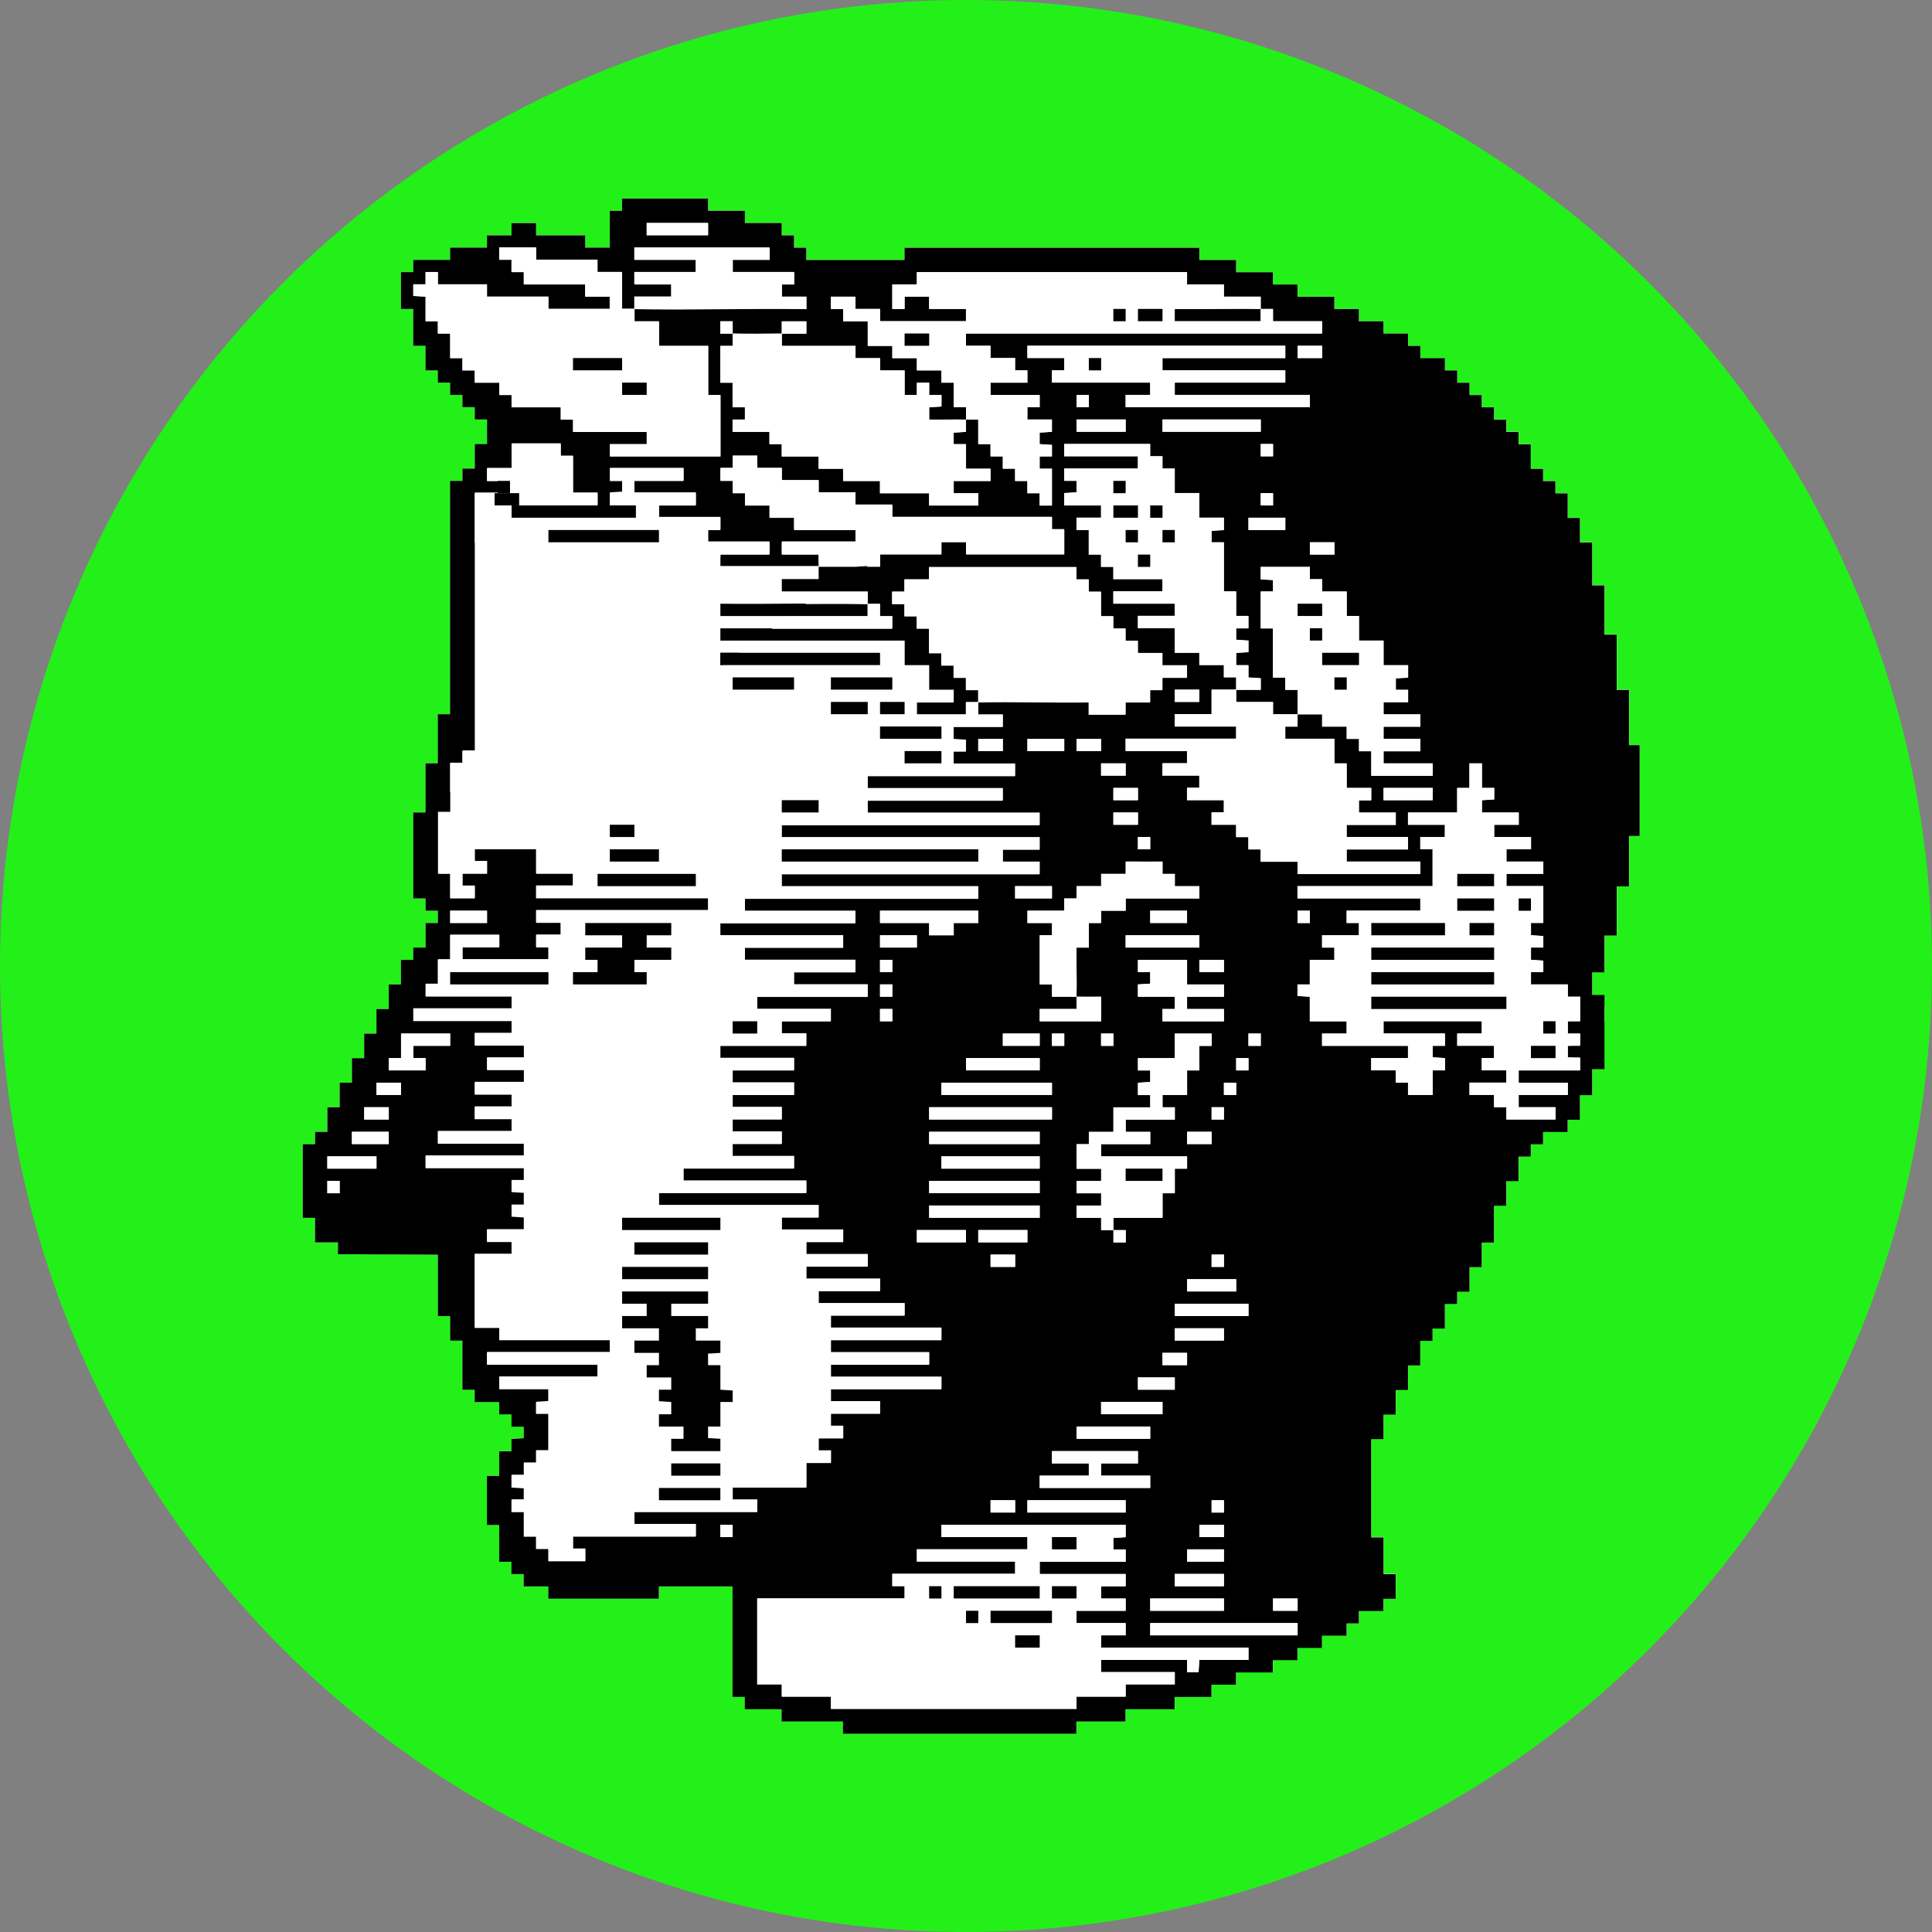 <?xml version="1.0" encoding="UTF-8"?>
<svg xmlns="http://www.w3.org/2000/svg" viewBox="0 0 512 512">
  <rect x="0" y="0" width="512" height="512" fill="#808080" stroke="none"/>
  <circle fill="#23f019" cx="256" cy="256" r="256"/>
  <polygon fill="#fff" points="431.75 197.42 431.75 182.77 428.5 182.77 428.5 168.12 425.25 168.12 425.25 155.1 421.99 155.1 421.99 143.71 418.74 143.71 418.74 137.2 415.48 137.2 415.48 130.69 412.22 130.7 412.23 127.44 408.97 127.44 408.97 124.18 405.72 124.18 405.72 117.67 402.46 117.68 402.46 114.42 399.21 114.42 399.21 111.16 395.95 111.17 395.95 107.91 392.7 107.91 392.7 104.65 389.44 104.66 389.45 101.4 386.19 101.4 386.19 98.14 382.93 98.15 382.93 94.89 376.42 94.89 376.43 91.64 373.17 91.64 373.17 88.38 366.66 88.38 366.66 85.13 360.15 85.13 360.15 81.87 353.64 81.87 353.64 78.62 343.88 78.62 343.88 75.36 337.37 75.36 337.37 72.11 327.6 72.11 327.6 68.85 317.84 68.85 317.84 65.6 239.73 65.6 239.73 68.85 213.69 68.85 213.69 65.6 210.43 65.6 210.44 62.34 207.18 62.35 207.18 59.09 197.42 59.09 197.42 55.84 187.65 55.84 187.65 52.58 164.87 52.58 164.87 55.84 161.61 55.84 161.61 65.6 155.1 65.6 155.1 62.34 142.08 62.34 142.08 59.09 135.58 59.09 135.58 62.34 129.07 62.34 129.07 65.6 119.3 65.6 119.3 68.85 109.54 68.85 109.54 72.11 106.28 72.11 106.28 81.87 109.54 81.87 109.54 91.64 112.79 91.64 112.79 98.15 116.05 98.14 116.05 101.4 119.3 101.4 119.3 104.66 122.56 104.65 122.55 107.91 125.81 107.91 125.81 111.17 129.07 111.17 129.07 117.67 125.81 117.67 125.81 124.18 122.55 124.18 122.56 127.44 119.3 127.44 119.3 189.28 116.05 189.28 116.05 202.3 112.79 202.3 112.79 215.32 109.54 215.32 109.54 238.1 112.79 238.1 112.79 241.36 116.05 241.35 116.05 244.61 112.79 244.61 112.79 251.12 109.54 251.12 109.54 254.37 106.28 254.37 106.28 260.88 103.03 260.88 103.03 267.39 99.77 267.39 99.77 273.9 96.52 273.9 96.52 280.41 93.26 280.41 93.26 286.92 90.01 286.92 90.01 293.43 86.75 293.43 86.75 299.94 83.5 299.94 83.5 303.2 80.25 303.19 80.25 322.72 83.5 322.72 83.5 329.23 89.58 329.23 89.55 332.35 116.05 332.49 116.05 348.76 119.3 348.76 119.3 355.27 122.56 355.27 122.56 368.29 125.81 368.29 125.81 371.54 132.32 371.54 132.32 374.8 135.58 374.8 135.57 378.05 138.83 378.05 138.84 381.1 135.57 381.3 135.58 384.56 132.32 384.56 132.32 391.07 129.07 391.07 129.07 404.09 132.32 404.09 132.32 413.85 135.58 413.85 135.57 417.11 138.83 417.11 138.83 420.36 145.34 420.36 145.34 423.62 174.63 423.62 174.63 420.36 194.16 420.36 194.16 449.66 197.42 449.65 197.42 452.91 207.18 452.91 207.18 456.16 223.45 456.16 223.45 459.42 285.29 459.42 285.29 456.16 298.31 456.16 298.31 452.91 311.33 452.91 311.33 449.66 321.09 449.66 321.09 446.4 327.6 446.4 327.6 443.15 337.37 443.15 337.37 439.89 343.88 439.89 343.88 436.64 350.39 436.64 350.39 433.38 356.9 433.38 356.89 430.13 360.15 430.13 360.15 426.87 366.66 426.87 366.66 423.62 369.92 423.62 369.92 417.11 366.66 417.11 366.66 407.34 363.41 407.34 363.41 381.31 366.66 381.31 366.66 374.8 369.92 374.8 369.92 368.29 373.17 368.29 373.17 361.78 376.42 361.78 376.42 355.27 379.68 355.27 379.68 352.01 382.93 352.01 382.93 345.5 386.19 345.51 386.19 342.25 389.44 342.25 389.44 335.74 392.7 335.74 392.7 329.23 395.95 329.23 395.95 319.47 399.21 319.47 399.21 312.96 402.46 312.96 402.46 306.45 405.72 306.45 405.72 303.19 408.97 303.2 408.97 299.94 415.48 299.94 415.48 296.68 418.74 296.68 418.74 290.17 421.99 290.17 421.99 270.65 425.25 270.65 425.25 266.77 421.99 266.77 421.99 257.63 425.25 257.63 425.25 247.86 428.5 247.86 428.5 234.84 431.75 234.84 431.75 221.48 434.58 221.48 434.58 197.42 431.75 197.42"/>
  <g>
    <path d="M119.3,127.44h3.26s0-3.26,0-3.26h3.26s0-6.51,0-6.51h3.25v-6.51h-3.26s0-3.26,0-3.26h-3.26s0-3.25,0-3.25h-3.26s0-3.25,0-3.25h-3.26s0-3.25,0-3.25h-3.26s0-6.51,0-6.51h-3.25v-9.76h-3.25v-9.76h3.26s0-3.25,0-3.25h9.76v-3.25h9.76v-3.25h6.51v-3.25h6.51v3.25h13.02v3.25h6.51v-9.76h3.26s0-3.25,0-3.25h22.78v3.25h9.76v3.25h9.76v3.26s3.26,0,3.26,0v3.26s3.25,0,3.25,0v3.26s26.04,0,26.04,0v-3.25h78.11v3.25h9.76v3.25h9.76v3.25h6.51v3.25h9.76v3.25h6.51v3.25h6.51v3.25h6.51v3.26s3.26,0,3.26,0v3.26s6.51,0,6.51,0v3.26s3.26,0,3.26,0v3.26s3.25,0,3.25,0v3.26s3.25,0,3.25,0v3.26s3.25,0,3.25,0v3.26s3.25,0,3.25,0v3.26s3.25,0,3.25,0v3.26s3.25,0,3.25,0v6.51h3.26s0,3.26,0,3.26h3.26s0,3.25,0,3.25h3.26s0,6.51,0,6.51h3.25v6.51h3.25v11.38h3.25v13.03h3.25v14.65h3.25v14.64h2.83v24.07h-2.83v13.36h-3.25v13.02h-3.25v9.76h-3.25v5.99h3.25v19.66h-3.25v6.9h-3.25v6.51h-3.26s0,3.25,0,3.25h-6.51v3.26s-3.26,0-3.26,0v3.26s-3.25,0-3.25,0v6.51h-3.25v6.51h-3.25v9.76h-3.25v6.51h-3.25v6.51h-3.26s0,3.26,0,3.26h-3.26s0,6.51,0,6.51h-3.26s0,3.26,0,3.26h-3.26s0,6.51,0,6.51h-3.25v6.51h-3.25v6.51h-3.25v6.51h-3.25v26.04h3.25v9.76h3.25v6.51h-3.26s0,3.25,0,3.25h-6.51v3.26s-3.26,0-3.26,0v3.26s-6.51,0-6.51,0v3.25h-6.51v3.25h-6.51v3.25h-9.76v3.25h-6.51v3.25h-9.76v3.25h-13.02v3.25h-13.02v3.25h-61.84v-3.25h-16.27v-3.25h-9.76v-3.26s-3.25,0-3.25,0v-29.29h-19.53v3.25h-29.29v-3.25h-6.51v-3.26s-3.26,0-3.26,0v-3.26s-3.25,0-3.25,0v-9.76h-3.25v-13.02h3.25v-6.51h3.26s0-3.26,0-3.26l3.26-.21v-3.05s-3.26,0-3.26,0v-3.26s-3.25,0-3.25,0v-3.26s-6.51,0-6.51,0v-3.26s-3.25,0-3.25,0v-13.02h-3.25v-6.51h-3.25v-16.27l-26.5-.13.03-3.12h-6.08v-6.51h-3.25v-19.53h3.26s0-3.26,0-3.26h3.26s0-6.51,0-6.51h3.25v-6.51h3.25v-6.51h3.25v-6.51h3.25v-6.51h3.25v-6.51h3.25v-6.51h3.26s0-3.26,0-3.26h3.26s0-6.51,0-6.51h3.26s0-3.26,0-3.26h-3.26s0-3.25,0-3.25h-3.26s0-22.78,0-22.78h3.25v-13.02h3.25v-13.02h3.25v-61.84ZM187.65,59.09h-16.27v3.25h16.27v-3.25ZM168.12,81.87c-1.08-.02-2.17.02-3.25,0v-9.76h-6.51v-3.25h-16.27v-3.25h-9.76v3.26s3.26,0,3.26,0v3.26s3.25,0,3.25,0v3.26s16.27,0,16.27,0v3.25h6.51v3.25h-16.27v-3.25h-16.27v-3.25h-13.02v-3.26s-3.26,0-3.26,0v3.26s-3.25,0-3.25,0v3.05s3.26.21,3.26.21v6.51h3.26s0,3.26,0,3.26h3.26s0,6.51,0,6.51h3.26s0,3.26,0,3.26h3.26s0,3.25,0,3.25h6.51v3.26s3.26,0,3.26,0v3.26s13.02,0,13.02,0v3.26s3.26,0,3.26,0v3.26s19.53,0,19.53,0v3.25h-9.76v3.25h29.29v-16.27h-3.25v-13.02h-13.02v-6.51h-6.51c0-1.08,0-2.17,0-3.25,15.17.3,30.39-.23,45.57,0v-3.26h-6.51v-3.26s3.26,0,3.26,0v-3.26h-16.28v-3.25h9.76v-3.25h-35.8v3.25h16.27v3.25h-16.27v3.25h9.76v3.25h-9.76c0,1.08,0,2.17,0,3.25ZM334.11,81.87c0-1.08,0-2.17,0-3.25h-9.76v-3.25h-9.76v-3.25h-71.6v3.25h-6.51v6.51h3.26s0-3.25,0-3.25h6.51v3.25h9.76v3.25h-22.78v-3.25h-6.51v-3.25h-6.51v3.26s3.26,0,3.26,0v3.26s6.51,0,6.51,0v6.51h6.51v3.25h6.51v3.25h6.51v3.26s3.25,0,3.25,0v6.51h3.26c0,1.08,0,2.17,0,3.25-3.25-.06-6.52.05-9.77,0v-3.26s3.26-.21,3.26-.21v-3.05s-3.26,0-3.26,0v-3.26s-3.25,0-3.25,0v3.26s-3.25,0-3.25,0v-6.51h-6.51v-3.25h-6.51v-3.25h-19.53c0-1.08,0-2.17,0-3.25,2.17-.01,4.35,0,6.51,0v-3.26h-6.51v3.25c-4.33.03-8.69.08-13.02,0,0-1.08,0-2.17,0-3.26h-3.26v3.26c1.08.01,2.18-.02,3.26,0,0,1.08,0,2.17,0,3.26h-3.26s0,9.76,0,9.76h3.25v6.51h3.26s0,3.25,0,3.25h-3.26v3.26h9.77v3.26s3.26,0,3.26,0v3.26s9.76,0,9.76,0v3.25h6.51v3.25h9.76v3.25h13.02v3.25h13.02v-3.25h-6.51v-3.25h9.76v-3.25h-6.51v-6.51h-3.26s0-3.05,0-3.05l3.26-.21c0-1.08,0-2.17,0-3.26,1.08.02,2.18-.02,3.26,0v6.51s3.25,0,3.25,0v3.26s3.25,0,3.25,0v3.26s3.25,0,3.25,0v3.26s3.25,0,3.25,0v3.26s3.25,0,3.25,0v3.26s3.25,0,3.25,0v-9.76h-3.26s0-3.26,0-3.26h3.26s0-3.05,0-3.05l-3.26-.21v-3.05s3.26-.21,3.26-.21v-3.26h-6.51v-3.26s3.26,0,3.26,0v-3.26h-13.02v-3.25h9.76v-3.26s-3.26,0-3.26,0v-3.26s-6.51,0-6.51,0v-3.25h-6.51v-3.25h94.39v-3.25h-13.02v-3.26c-1.08-.01-2.17.02-3.25,0v3.26s-22.78,0-22.78,0v-3.26c7.59.11,15.2-.15,22.78,0ZM340.62,91.64h-68.35v3.25h9.76v3.26s-3.26,0-3.26,0v3.26h26.04v3.25h-6.51v3.25h48.82v-3.25h-35.8v-3.25h29.29v-3.25h-32.55v-3.25h32.55v-3.25ZM350.39,91.64h-6.51v3.25h6.51v-3.25ZM288.55,104.65h-3.26v3.26h3.26v-3.26ZM298.31,111.17h-13.02v3.25h13.02v-3.25ZM334.11,111.17h-26.04v3.25h26.04v-3.25ZM116.05,231.59h3.25v6.51h6.51v-3.26s-3.26,0-3.26,0v-3.26h6.51v-3.26s-3.26,0-3.26,0v-3.26h16.28v6.51h9.76v3.25h-9.76v3.25h45.57v3.25h-45.57v3.25h6.51v3.25h-6.51v3.26s3.26,0,3.26,0v3.26h-22.78v-3.25h9.76v-3.25h-13.02v6.51h-3.25v6.51h-3.26s0,3.25,0,3.25h22.78v3.25h-26.04v3.25h26.04v3.25h-9.76v3.25h13.02v3.25h-9.76v3.25h9.76v3.25h-13.02v3.25h9.76v3.25h-9.76v3.25h9.76v3.25h-19.53v3.25h22.78v3.25h-26.04v3.25h26.04v3.26s-3.26,0-3.26,0v3.05s3.26.21,3.26.21v3.26h-3.26s0,3.05,0,3.05l3.26.21v3.26h-9.77v3.25h6.51v3.25h-9.76v19.53h6.51v3.25h29.29v3.25h-32.55v3.25h29.29v3.25h-26.04v3.25h13.02v3.26s-3.26.21-3.26.21v3.05s3.26,0,3.26,0v9.76h-3.26s0,3.26,0,3.26h-3.26s0,3.25,0,3.25h-3.26s0,3.25,0,3.25l3.26.21v3.05s-3.26,0-3.26,0v3.26s3.26,0,3.26,0v6.51h3.26s0,3.26,0,3.26h3.26s0,3.25,0,3.25h9.76v-3.26s-3.26,0-3.26,0v-3.26h32.55v-3.25h-16.27v-3.25h32.55v-3.25h-6.51v-3.25h19.53v-6.51h6.51v-3.26s-3.26,0-3.26,0v-3.26h6.51v-3.26s-3.26,0-3.26,0v-3.26h13.02v-3.25h-13.02v-3.25h29.29v-3.25h-29.29v-3.25h26.04v-3.25h-26.04v-3.25h29.29v-3.25h-29.29v-3.25h19.53v-3.25h-22.78v-3.25h16.27v-3.25h-19.53v-3.25h16.27v-3.25h-16.27v-3.25h9.76v-3.25h-16.27v-3.25h9.76v-3.25h-42.31v-3.25h39.06v-3.25h-32.55v-3.25h29.29v-3.25h-16.27v-3.25h13.02v-3.25h-13.02v-3.25h13.02v-3.25h-13.02v-3.25h16.27v-3.25h-16.27v-3.25h16.27v-3.25h-19.53v-3.25h22.78v-3.25h-6.51v-3.25h13.02v-3.25h-19.53v-3.25h29.29v-3.25h-19.53v-3.25h16.27v-3.25h-29.29v-3.25h26.04v-3.25h-32.55v-3.25h35.8v-3.25h-29.29v-3.25h61.84v-3.25h-52.08v-3.25h68.35v-3.25h-9.76v-3.25h9.76v-3.25h-68.35v-3.25h68.35v-3.25h-45.57v-3.25h35.8v-3.25h-35.8v-3.25h39.06v-3.25h-16.27v-3.26s3.26,0,3.26,0v-3.05s-3.26-.21-3.26-.21v-3.26h13.02v-3.26s-6.51,0-6.51,0c0-1.08.01-2.17,0-3.26,9.75-.19,19.54.14,29.29,0v3.26s9.76,0,9.76,0v-3.25h6.51v-3.26s3.26,0,3.26,0v-3.26s6.51,0,6.51,0v-3.25h-6.51v-3.25h-6.51v-3.26s-3.26,0-3.26,0v-3.26s-3.25,0-3.25,0v-3.26s-3.25,0-3.25,0v-6.51h-3.26s0-3.26,0-3.26h-3.26s0-3.25,0-3.25h-39.06v3.25h-6.51v3.26s-3.26,0-3.26,0v3.26s3.26,0,3.26,0v3.26s3.25,0,3.25,0v3.26s3.25,0,3.25,0v6.51h3.26s0,3.26,0,3.26h3.26s0,3.25,0,3.25h3.26s0,3.25,0,3.25h3.26c0,1.08-.01,2.17,0,3.25-1.08.02-2.18-.02-3.26,0v3.26s-13.02,0-13.02,0v-3.25h9.76v-3.25h-6.51v-6.51h-6.51v-6.51h-48.82v-3.25h45.57v-3.26s-3.26,0-3.26,0v-3.26c-1.08-.01-2.17.02-3.25,0,0,1.08,0,2.17,0,3.26h-39.06v-3.26c13.01.19,26.05-.25,39.06,0,0-1.08,0-2.17,0-3.26h-22.79s0-3.25,0-3.25h9.76c0-1.08,0-2.17,0-3.25,3.25,0,6.52.02,9.76,0M125.81,199.04h-3.26s0,3.26,0,3.26h-3.26s0,3.25,0,3.25v3.25s0,6.51,0,6.51h-3.26M229.96,150.22c1.08-.02,2.18.02,3.26,0v-3.26s16.27,0,16.27,0v-3.25h6.51v3.25h26.04v-6.51h-3.26s0-3.25,0-3.25h-42.31v-3.25h-9.76v-3.25h-9.76v-3.25h-9.76v-3.25h-6.51v-3.25h-6.51v3.26s-3.26,0-3.26,0v3.26s3.26,0,3.26,0v3.26s3.25,0,3.25,0v3.26s6.51,0,6.51,0v3.25h6.51v3.25h16.27v3.25h-19.53v3.26s9.77,0,9.77,0v3.26c-8.68.02-17.37-.02-26.04,0v-3.26h13.02v-3.25h-16.27v-3.26s3.26,0,3.26,0v-3.26h-16.28v-3.25h9.76v-3.25h-16.27v-3.25h13.02v-3.25h-19.53v3.26s3.26,0,3.26,0v3.05s-3.26.21-3.26.21v3.26h6.51v3.25h-19.53v-3.25h9.76v-3.25h-6.51v-9.76h-3.26s0-3.25,0-3.25h-13.02v6.51h-6.51v3.26s3.26,0,3.26,0v3.26h-6.51v13.02M327.6,182.77c2.16-.03,4.35.02,6.51,0v-3.05s-3.26-.21-3.26-.21v-3.26s-3.25,0-3.25,0v-3.26s3.26-.21,3.26-.21v-3.05s-3.27-.21-3.27-.21v-3.05s3.26,0,3.26,0v-3.26s-3.26,0-3.26,0v-6.51h-3.25v-13.02h-3.26s0-3.05,0-3.05l3.26-.21v-3.26h-6.51v-6.51h-6.51v-6.51h-3.26s0-3.26,0-3.26h-3.26s0-3.25,0-3.25h-22.78v3.25h19.53v3.25h-19.53v3.26s3.26,0,3.26,0v3.05s-3.26.21-3.26.21v3.26h9.77v3.25h-6.51v3.26s3.25,0,3.25,0v6.51h3.26s0,3.26,0,3.26h3.26s0,3.25,0,3.25h13.02v3.25h-13.02v3.25h16.27v3.25h-9.76v3.25h9.76v6.51h6.51v3.25h6.51v3.26s3.26,0,3.26,0c0,1.08-.01,2.17,0,3.26-2.16.03-4.35-.02-6.51,0v6.51h-9.76v3.25h16.27v3.25h-29.29v3.25h16.27v3.25h-6.51v3.25h9.76v3.26s-3.26,0-3.26,0v3.26h9.77v3.26s-3.26,0-3.26,0v3.26h6.51v3.26s3.26,0,3.26,0v3.26s3.25,0,3.25,0v3.26s9.76,0,9.76,0v3.25h32.55v-3.25h-19.53v-3.25h16.27v-3.25h-16.27v-3.25h13.02v-3.25h-9.76v-3.26s3.26,0,3.26,0v-3.26h-6.51v-6.51h-3.25v-6.51h-13.02v-3.26s3.26,0,3.26,0c.01-1.08-.02-2.18,0-3.26,2.16.03,4.35-.02,6.51,0v3.26s6.51,0,6.51,0v3.26s3.26,0,3.26,0v3.26s3.25,0,3.25,0v6.51h16.27v-3.25h-13.02v-3.25h9.76v-3.25h-9.76v-3.25h9.76v-3.25h-9.76v-3.25h6.51v-3.26s-3.26,0-3.26,0v-3.05s3.26-.21,3.26-.21v-3.26h-6.51v-6.51h-6.51v-6.51h-3.25v-6.51h-6.51v-3.26s-3.26,0-3.26,0v-3.26s-13.02,0-13.02,0v3.26s3.26.21,3.26.21v3.05s-3.26,0-3.26,0v9.76h3.25v13.02h3.26s0,3.26,0,3.26h3.26c-.03,2.16.04,4.34,0,6.51-2.16-.03-4.35.02-6.51,0v-3.26s-9.76,0-9.76,0c0-1.08.01-2.17,0-3.26ZM337.37,117.67h-3.26v3.26h3.26v-3.26ZM337.37,130.69h-3.26v3.26h3.26v-3.26ZM340.62,137.2h-9.76v3.25h9.76v-3.25ZM353.64,143.71h-6.51v3.25h6.51v-3.25ZM317.84,182.77h-6.51v3.25h6.51v-3.25ZM265.76,195.79h-6.51v3.25h6.51v-3.25ZM282.04,195.79h-9.76v3.25h9.76v-3.25ZM291.8,195.79h-6.51v3.25h6.51v-3.25ZM298.31,202.3h-6.51v3.25h6.51v-3.25ZM392.7,202.3h-3.25v6.51h-3.25v6.51h-13.02v3.25h9.76v3.25h-6.51v3.26s3.25,0,3.25,0v9.76h-35.8v3.25h32.55v3.25h-19.53v3.26s3.26,0,3.26,0v3.26h-9.77v3.26s3.26,0,3.26,0v3.26h-6.51v6.51h-3.26s0,3.05,0,3.05l3.26.21v6.51h9.76v3.25h-6.51v3.25h22.78v3.25h-9.76v3.25h6.51v3.26s3.26,0,3.26,0v3.26s6.51,0,6.51,0v-6.51h3.26s0-3.26,0-3.26l-3.26-.21v-3.05s3.26,0,3.26,0v-3.26h-16.28v-3.25h26.04v3.25h-6.51v3.25h9.76v3.26s-3.26,0-3.26,0v3.26h6.51v3.25h-9.76v3.25h6.51v3.26s3.26,0,3.26,0v3.26s13.02,0,13.02,0v-3.25h-9.76v-3.25h13.02v-3.25h-13.02v-3.25h16.27v-3.26s-3.26-.21-3.26-.21v-3.05s3.27-.21,3.27-.21v-3.05s-3.26,0-3.26,0v-3.26s3.26,0,3.26,0v-6.51h-3.26s0-3.25,0-3.25h-9.76v-3.26s3.26,0,3.26,0v-3.05s-3.26-.21-3.26-.21v-3.26h3.26s0-3.05,0-3.05l-3.26-.21v-3.26s3.26,0,3.26,0v-9.76h-9.76v-3.25h9.76v-3.25h-9.76v-3.25h6.51v-3.25h-9.76v-3.25h6.51v-3.25h-9.76v-3.26s3.26-.21,3.26-.21v-3.05s-3.26,0-3.26,0v-6.51ZM301.57,208.81h-6.51v3.25h6.51v-3.25ZM379.68,208.81h-13.02v3.25h13.02v-3.25ZM301.57,215.32h-6.51v3.25h6.51v-3.25ZM304.82,221.82h-3.26v3.26h3.26v-3.26ZM285.29,264.14c.08-4.33-.06-8.69,0-13.02h3.26s0-6.51,0-6.51h3.26s0-3.25,0-3.25h6.51v-3.25h19.53v-3.25h-6.51v-3.26s-3.26,0-3.26,0v-3.26s-3.25,0-3.25,0l-.21,3.26h-3.05s0-3.26,0-3.26h-3.26s0,3.26,0,3.26h-6.51v3.25h-6.51v3.26s-3.26,0-3.26,0v3.26s-9.76,0-9.76,0v3.25h6.51v3.26s-3.25,0-3.25,0v13.02h3.26s0,3.26,0,3.26c2.16.02,4.35-.03,6.51,0-.02,1.08.02,2.18,0,3.26h-9.77s0,3.25,0,3.25h16.27v-6.51c-2.16-.02-4.35.03-6.51,0ZM278.78,234.84h-9.76v3.25h9.76v-3.25ZM129.07,241.35h-9.76v3.25h9.76v-3.25ZM259.25,241.35h-26.04v3.25h13.02v3.25h6.51v-3.25h6.51v-3.25ZM314.58,241.35h-9.76v3.25h9.76v-3.25ZM347.13,241.35h-3.26v3.26h3.26v-3.26ZM242.98,247.86h-9.76v3.25h9.76v-3.25ZM317.84,247.86h-19.53v3.25h19.53v-3.25ZM236.47,254.37h-3.26v3.26h3.26v-3.26ZM314.58,254.37h-13.02v3.26s3.26,0,3.26,0v3.05s-3.26.21-3.26.21v3.26h9.77v3.26s-3.26,0-3.26,0v3.26h16.28v-3.25h-9.76v-3.25h9.76v-3.25h-9.76v-6.51ZM324.35,254.37h-6.51v3.25h6.51v-3.25ZM236.47,260.88h-3.26v3.26h3.26v-3.26ZM236.47,267.39h-3.26v3.26h3.26v-3.26ZM119.3,273.9h-13.02v6.51h-3.26s0,3.25,0,3.25h9.76v-3.26s-3.26,0-3.26,0v-3.26h9.77v-3.25ZM275.53,273.9h-9.76v3.25h9.76v-3.25ZM282.04,273.9h-3.26v3.26h3.26v-3.26ZM295.06,273.9h-3.26v3.26h3.26v-3.26ZM295.06,325.98c0-1.08,0-2.17,0-3.25h13.02v-6.51h3.25v-6.51h3.26s0-3.25,0-3.25h-22.78v-3.25h13.02v-3.25h-6.51v-3.25h13.02v-3.26s-3.26,0-3.26,0v-3.26h6.51v-6.51h3.25v-6.51h3.26s0-3.25,0-3.25h-9.76v6.51h-9.76v3.26s3.26,0,3.26,0v3.05s-3.26.21-3.26.21v3.26h3.26s0,3.25,0,3.25h-9.76v6.51h-6.51v3.26s-3.25,0-3.25,0v6.51h6.51v3.25h-6.51v3.25h6.51v3.25h-6.51v3.25h6.51v3.26c1.08,0,2.17-.01,3.25,0v3.26s3.26,0,3.26,0v-3.26c-1.08,0-2.17.01-3.26,0ZM334.11,273.9h-3.26v3.26h3.26v-3.26ZM275.53,280.41h-19.53v3.25h19.53v-3.25ZM330.86,280.41h-3.26v3.26h3.26v-3.26ZM106.28,286.92h-6.51v3.25h6.51v-3.25ZM278.78,286.92h-29.29v3.25h29.29v-3.25ZM327.61,286.92h-3.26v3.26h3.26v-3.26ZM103.03,293.43h-6.51v3.25h6.51v-3.25ZM278.78,293.43h-32.55v3.25h32.55v-3.25ZM324.35,293.43h-3.26v3.26h3.26v-3.26ZM103.03,299.94h-9.76v3.25h9.76v-3.25ZM275.53,299.94h-29.29v3.25h29.29v-3.25ZM321.09,299.94h-6.51v3.25h6.51v-3.25ZM99.77,306.45h-13.02v3.25h13.02v-3.25ZM275.53,306.45h-26.04v3.25h26.04v-3.25ZM90.01,312.96h-3.26v3.26h3.26v-3.26ZM275.53,312.96h-29.29v3.25h29.29v-3.25ZM275.53,319.47h-29.29v3.25h29.29v-3.25ZM256,325.98h-13.02v3.25h13.02v-3.25ZM272.27,325.98h-13.02v3.25h13.02v-3.25ZM269.02,332.49h-6.51v3.25h6.51v-3.25ZM324.35,332.48h-3.26v3.26h3.26v-3.26ZM327.6,339h-13.02v3.25h13.02v-3.25ZM330.86,345.5h-19.53v3.25h19.53v-3.25ZM324.35,352.01h-13.02v3.25h13.02v-3.25ZM314.58,358.52h-6.51v3.25h6.51v-3.25ZM311.33,365.03h-9.76v3.25h9.76v-3.25ZM308.08,371.54h-16.27v3.25h16.27v-3.25ZM304.82,378.05h-19.53v3.25h19.53v-3.25ZM301.57,384.56h-22.78v3.25h9.76v3.25h-13.02v3.25h29.29v-3.25h-13.02v-3.25h9.76v-3.25ZM269.02,397.58h-6.51v3.25h6.51v-3.25ZM298.31,397.58h-26.04v3.25h26.04v-3.25ZM324.35,397.58h-3.26v3.26h3.26v-3.26ZM194.16,404.09h-3.26v3.26h3.26v-3.26ZM298.31,404.09h-48.82v3.25h22.78v3.25h-29.29v3.25h26.04v3.25h-32.55v3.26s3.26,0,3.26,0v3.26h-39.06v22.78h6.51v3.25h13.02v3.25h65.09v-3.25h13.02v-3.25h13.02v-3.25h-19.53v-3.25h22.78v3.26s3.05,0,3.05,0l.21-3.26h13.02v-3.25h-39.06v-3.25h6.51v-3.25h-13.02v-3.25h13.02v-3.25h-6.51v-3.25h6.51v-3.25h-22.78v-3.25h22.78v-3.26s-3.26,0-3.26,0v-3.05s3.26-.21,3.26-.21v-3.26ZM324.35,404.09h-6.51v3.25h6.51v-3.25ZM324.35,410.6h-9.76v3.25h9.76v-3.25ZM324.35,417.11h-13.02v3.25h13.02v-3.25ZM324.35,423.62h-19.53v3.25h19.53v-3.25ZM343.88,423.62h-6.51v3.25h6.51v-3.25ZM343.88,430.13h-39.06v3.25h39.06v-3.25Z"/>
    <path d="M229.96,150.22c-1.08.02-2.17,0-3.25,0,0-1.08,0-2.17,0-3.26"/>
    <path fill="#fff" d="M226.71,150.22c-3.25.02-6.52,0-9.76,0,0,1.08,0,2.17,0,3.25h-9.76v3.26s22.78,0,22.78,0c0,1.08,0,2.17,0,3.26-13-.25-26.05.19-39.06,0v3.26h39.06c0-1.08,0-2.17,0-3.26,1.08.02,2.18-.02,3.26,0v3.26s3.25,0,3.25,0v3.26h-45.57v3.25h48.82v6.51h6.51v6.51h6.51v3.25h-9.76v3.25h13.02v-3.26c1.08-.01,2.17.02,3.25,0-.01-1.08,0-2.17,0-3.26h-3.26s0-3.25,0-3.25h-3.26s0-3.25,0-3.25h-3.26s0-3.25,0-3.25h-3.26s0-6.51,0-6.51h-3.26s0-3.26,0-3.26h-3.26s0-3.25,0-3.25h-3.26s0-3.25,0-3.25h3.26s0-3.25,0-3.25h6.51v-3.25h39.06v3.26s3.26,0,3.26,0v3.26s3.25,0,3.25,0v6.51h3.26s0,3.26,0,3.26h3.26s0,3.25,0,3.25h3.26s0,3.25,0,3.25h6.51v3.25h6.51v3.25h-6.51v3.26s-3.26,0-3.26,0v3.26s-6.51,0-6.51,0v3.25h-9.76v-3.26c-9.75.14-19.54-.19-29.29,0,.01,1.08,0,2.17,0,3.26h6.51s0,3.25,0,3.25h-13.02v3.26s3.26.21,3.26.21v3.05s-3.26,0-3.26,0v3.26h16.28v3.25h-39.06v3.25h35.8v3.25h-35.8v3.25h45.57v3.25h-68.35v3.25h68.35v3.25h-9.76v3.25h9.76v3.25h-68.35v3.25h52.08v3.25h-61.84v3.25h29.29v3.25h-35.8v3.25h32.55v3.25h-26.04v3.25h29.29v3.25h-16.27v3.25h19.53v3.25h-29.29v3.25h19.53v3.25h-13.02v3.25h6.51v3.25h-22.78v3.25h19.53v3.25h-16.27v3.25h16.27v3.25h-16.27v3.25h13.02v3.25h-13.02v3.25h13.02v3.25h-13.02v3.25h16.27v3.25h-29.29v3.25h32.55v3.25h-39.06v3.25h42.31v3.25h-9.76v3.25h16.27v3.25h-9.76v3.25h16.27v3.25h-16.27v3.25h19.53v3.25h-16.27v3.25h22.78v3.25h-19.53v3.25h29.29v3.25h-29.29v3.25h26.04v3.25h-26.04v3.25h29.29v3.25h-29.29v3.25h13.02v3.25h-13.02v3.26s3.26,0,3.26,0v3.26h-6.51v3.26s3.26,0,3.26,0v3.26h-6.51v6.51h-19.53v3.25h6.51v3.25h-32.55v3.25h16.27v3.25h-32.55v3.26s3.26,0,3.26,0v3.26h-9.77v-3.26s-3.26,0-3.26,0v-3.26s-3.25,0-3.25,0v-6.51h-3.26s0-3.26,0-3.26h3.26s0-3.05,0-3.05l-3.26-.21v-3.26s3.26,0,3.26,0v-3.26s3.25,0,3.25,0v-3.26s3.25,0,3.25,0v-9.76h-3.26s0-3.05,0-3.05l3.26-.21v-3.26h-13.02v-3.25h26.04v-3.25h-29.29v-3.25h32.55v-3.25h-29.29v-3.25h-6.51v-19.53h9.76v-3.25h-6.51v-3.25h9.76v-3.26s-3.26-.21-3.26-.21v-3.05s3.26,0,3.26,0v-3.26l-3.26-.21v-3.05s3.26,0,3.26,0v-3.26h-26.04v-3.25h26.04v-3.25h-22.78v-3.25h19.53v-3.25h-9.76v-3.25h9.76v-3.25h-9.76v-3.25h13.02v-3.25h-9.76v-3.25h9.76v-3.25h-13.02v-3.25h9.76v-3.25h-26.04v-3.25h26.04v-3.25h-22.78v-3.26s3.25,0,3.25,0v-6.51h3.25v-6.51h13.02v3.25h-9.76v3.25h22.78v-3.26s-3.26,0-3.26,0v-3.26h6.51v-3.25h-6.51v-3.25h45.57v-3.25h-45.57v-3.25h9.76v-3.25h-9.76v-6.51h-16.27v3.26s3.26,0,3.26,0v3.26h-6.51v3.26s3.26,0,3.26,0v3.26h-6.51v-6.51h-3.25v-16.28s3.25,0,3.25,0v-13.02s3.26,0,3.26,0v-3.26s3.25,0,3.25,0v-49.03s0-3.05,0-3.05v-3.25s0-13.02,0-13.02h6.51v-3.26s-3.26,0-3.26,0v-3.26h6.51v-6.51h13.02v3.26s3.25,0,3.25,0v9.76h6.51v3.25h-9.76v3.25h19.53v-3.25h-6.51v-3.26s3.26-.21,3.26-.21v-3.05s-3.26,0-3.26,0v-3.26h19.53v3.25h-13.02v3.25h16.27v3.25h-9.76v3.25h16.27v3.26s-3.26,0-3.26,0v3.26h16.28v3.25h-13.02v3.26c8.67-.02,17.36.02,26.04,0v-3.26s-9.77,0-9.77,0v-3.26h19.53v-3.25h-16.27v-3.25h-6.51v-3.25h-6.51v-3.26s-3.26,0-3.26,0v-3.26s-3.25,0-3.25,0v-3.26h3.26s0-3.25,0-3.25h6.51v3.25h6.51v3.25h9.76v3.25h9.76v3.25h9.76v3.25h42.31v3.26s3.25,0,3.25,0v6.51h-26.04v-3.25h-6.51v3.25h-16.27v3.26c-1.08.02-2.17-.02-3.25,0M142.08,133.95h-6.51v3.25h6.51v-3.25ZM174.63,140.46h-29.29v3.25h29.29v-3.25ZM233.22,173h-42.31v3.25h42.31v-3.25ZM210.43,179.51h-16.27v3.25h16.27v-3.25ZM236.47,179.51h-16.27v3.25h16.27v-3.25ZM229.96,186.02h-9.76v3.25h9.76v-3.25ZM239.73,186.02h-6.51v3.25h6.51v-3.25ZM249.49,192.53h-16.27v3.25h16.27v-3.25ZM249.49,199.04h-9.76v3.25h9.76v-3.25ZM216.94,212.06h-9.76v3.25h9.76v-3.25ZM168.12,218.57h-6.51v3.25h6.51v-3.25ZM174.63,225.08h-13.02v3.25h13.02v-3.25ZM259.25,225.08h-52.08v3.25h52.08v-3.25ZM184.4,231.59h-26.04v3.25h26.04v-3.25ZM177.89,244.61h-22.78v3.25h9.76v3.25h-9.76v3.26s3.26,0,3.26,0v3.26h-6.51v3.25h19.53v-3.26s-3.26,0-3.26,0v-3.26h9.77v-3.25h-6.51v-3.25h6.51v-3.25ZM145.34,257.63h-26.04v3.25h26.04v-3.25ZM200.67,270.65h-6.51v3.25h6.51v-3.25ZM190.91,322.72h-26.04v3.25h26.04v-3.25ZM187.65,329.23h-19.53v3.25h19.53v-3.25ZM187.65,335.74h-22.78v3.25h22.78v-3.25ZM187.65,342.25h-22.78v3.25h6.51v3.25h-6.51v3.25h9.76v3.25h-6.51v3.25h6.51v3.26s-3.26,0-3.26,0v3.26h6.51v3.26s-3.26,0-3.26,0v3.05s3.26.21,3.26.21v3.26h-3.26s0,3.25,0,3.25h6.51v3.26s-3.26,0-3.26,0v3.26h13.02v-3.26s-3.26-.21-3.26-.21v-3.05s3.26,0,3.26,0v-6.51h3.26s0-3.05,0-3.05l-3.26-.21v-6.51h-3.26s0-3.05,0-3.05l3.26-.21v-3.26h-6.51v-3.26s3.26,0,3.26,0v-3.26h-9.77v-3.25h9.76v-3.25ZM190.91,387.82h-13.02v3.25h13.02v-3.25ZM190.91,394.33h-16.27v3.25h16.27v-3.25Z"/>
    <path fill="#fff" d="M298.31,404.09v3.26s-3.26.21-3.26.21v3.05s3.26,0,3.26,0v3.26h-22.78v3.25h22.78v3.25h-6.51v3.25h6.51v3.25h-13.02v3.25h13.02v3.25h-6.51v3.25h39.06v3.25h-13.02l-.21,3.26h-3.05s0-3.26,0-3.26h-22.78v3.25h19.53v3.25h-13.02v3.25h-13.02v3.25h-65.09v-3.25h-13.02v-3.25h-6.51v-22.78h39.06v-3.26s-3.26,0-3.26,0v-3.26h32.55v-3.25h-26.04v-3.25h29.29v-3.25h-22.78v-3.25h48.82ZM285.29,407.34h-6.51v3.25h6.51v-3.25ZM249.49,420.36h-3.26v3.26h3.26v-3.26ZM275.53,420.36h-22.78v3.25h22.78v-3.25ZM285.29,420.36h-6.51v3.25h6.51v-3.25ZM259.26,426.87h-3.26v3.26h3.26v-3.26ZM278.78,426.87h-16.27v3.25h16.27v-3.25ZM275.53,433.38h-6.51v3.25h6.51v-3.25Z"/>
    <path fill="#fff" d="M392.7,202.3v6.51h3.26s0,3.05,0,3.05l-3.26.21v3.26h9.77v3.25h-6.51v3.25h9.76v3.25h-6.51v3.25h9.76v3.25h-9.76v3.25h9.76v9.76h-3.26s0,3.26,0,3.26l3.26.21v3.05s-3.26,0-3.26,0v3.26l3.26.21v3.05s-3.26,0-3.26,0v3.26h9.77v3.26s3.25,0,3.25,0v6.51h-3.26s0,3.26,0,3.26h3.26s0,3.25,0,3.25h-3.26v3.05s3.26,0,3.26,0v3.46h-16.28v3.25h13.02v3.25h-13.02v3.25h9.76v3.25h-13.02v-3.26s-3.26,0-3.26,0v-3.26s-6.51,0-6.51,0v-3.25h9.76v-3.25h-6.51v-3.26s3.26,0,3.26,0v-3.26h-9.77v-3.25h6.51v-3.25h-26.04v3.25h16.27v3.26s-3.26,0-3.26,0v3.05s3.26.21,3.26.21v3.26s-3.26,0-3.26,0v6.51h-6.51v-3.26s-3.26,0-3.26,0v-3.26s-6.51,0-6.51,0v-3.25h9.76v-3.25h-22.78v-3.25h6.51v-3.25h-9.76v-6.51l-3.26-.21v-3.05s3.26,0,3.26,0v-6.51h6.51v-3.26s-3.26,0-3.26,0v-3.26h9.77v-3.26s-3.26,0-3.26,0v-3.26h19.53v-3.25h-32.55v-3.25h35.8v-9.76h-3.26s0-3.25,0-3.25h6.51v-3.25h-9.76v-3.25h13.02v-6.51h3.25v-6.51h3.25ZM395.95,231.59h-9.76v3.25h9.76v-3.25ZM395.95,238.1h-9.76v3.25h9.76v-3.25ZM405.72,238.1h-3.26v3.26h3.26v-3.26ZM382.93,244.61h-19.53v3.25h19.53v-3.25ZM395.95,244.61h-6.51v3.25h6.51v-3.25ZM395.95,251.12h-32.55v3.25h32.55v-3.25ZM395.95,257.63h-32.55v3.25h32.55v-3.25ZM399.21,264.14h-35.8v3.25h35.8v-3.25ZM412.23,270.64h-3.26v3.26h3.26v-3.26ZM412.23,277.16h-6.51v3.25h6.51v-3.25Z"/>
    <path fill="#fff" d="M168.12,81.87c0,1.08,0,2.17,0,3.26h6.51s0,6.51,0,6.51h13.02v13.02h3.25v16.27h-29.29v-3.25h9.76v-3.25h-19.53v-3.26s-3.26,0-3.26,0v-3.26s-13.02,0-13.02,0v-3.26s-3.26,0-3.26,0v-3.26s-6.51,0-6.51,0v-3.26s-3.26,0-3.26,0v-3.26s-3.25,0-3.25,0v-6.51h-3.26s0-3.26,0-3.26h-3.26s0-6.51,0-6.51l-3.26-.21v-3.05s3.26,0,3.26,0v-3.26s3.25,0,3.25,0v3.26s13.02,0,13.02,0v3.25h16.27v3.25h16.27v-3.25h-6.51v-3.25h-16.27v-3.26s-3.26,0-3.26,0v-3.26s-3.25,0-3.25,0v-3.26h9.77v3.25h16.27v3.25h6.51v9.76c1.08.02,2.17-.02,3.25,0,0-1.08,0-2.17,0-3.25h9.76v-3.25h-9.76v-3.25h16.27v-3.25h-16.27v-3.25h35.8v3.25h-9.76v3.25h16.27v3.26s-3.26,0-3.26,0v3.26h6.51v3.26c-15.17-.23-30.39.3-45.57,0ZM164.87,94.89h-13.02v3.25h13.02v-3.25ZM171.38,101.4h-6.51v3.25h6.51v-3.25Z"/>
    <path fill="#fff" d="M256,111.17c0-1.08,0-2.17,0-3.26h-3.26s0-6.51,0-6.51h-3.26s0-3.25,0-3.25h-6.51v-3.25h-6.51v-3.25h-6.51v-6.51h-6.51v-3.26s-3.26,0-3.26,0v-3.26h6.51v3.25h6.51v3.25h22.78v-3.25h-9.76v-3.25h-6.51v3.26s-3.25,0-3.25,0v-6.51h6.51v-3.25h71.6v3.25h9.76v3.25h9.76c0,1.08,0,2.17,0,3.25-7.58-.15-15.2.11-22.78,0v3.26h22.79s0-3.26,0-3.26c1.08.02,2.18-.02,3.26,0v3.26s13.02,0,13.02,0v3.25h-94.39v3.25h6.51v3.25h6.51v3.26s3.26,0,3.26,0v3.26h-9.77v3.25h13.02v3.26s-3.26,0-3.26,0v3.26h6.51v3.26s-3.26.21-3.26.21v3.05s3.27.21,3.27.21v3.05s-3.26,0-3.26,0v3.26s3.26,0,3.26,0v9.76h-3.26s0-3.26,0-3.26h-3.26s0-3.25,0-3.25h-3.26s0-3.25,0-3.25h-3.26s0-3.25,0-3.25h-3.26s0-3.25,0-3.25h-3.26s0-6.51,0-6.51c-1.08-.01-2.18.02-3.26,0,0,1.08,0,2.17,0,3.26l-3.26.21v3.05s3.26,0,3.26,0v6.51h6.51v3.25h-9.76v3.25h6.51v3.25h-13.02v-3.25h-13.02v-3.25h-9.76v-3.25h-6.51v-3.25h-9.76v-3.26s-3.26,0-3.26,0v-3.26s-9.76,0-9.76,0v-3.26s3.26,0,3.26,0v-3.25s-3.26,0-3.26,0v-6.51h-3.25v-9.76h3.26c0-1.08,0-2.17,0-3.25-1.08-.02-2.18.02-3.26,0v-3.26h3.26c0,1.08,0,2.17,0,3.26,4.32.08,8.69.03,13.02,0v-3.25h6.51v3.26c-2.16,0-4.34-.02-6.51,0,0,1.08,0,2.17,0,3.25h19.53v3.25h6.51v3.25h6.51v6.51h3.26s0-3.26,0-3.26h3.26s0,3.26,0,3.26h3.26s0,3.05,0,3.05l-3.26.21v3.26c3.25.04,6.52-.06,9.77,0ZM298.31,81.87h-3.26v3.26h3.26v-3.26ZM308.08,81.87h-6.51v3.25h6.51v-3.25ZM246.24,88.38h-6.51v3.25h6.51v-3.25Z"/>
    <path fill="#fff" d="M327.6,182.77c-.01-1.08,0-2.17,0-3.26h-3.26s0-3.25,0-3.25h-6.51v-3.25h-6.51v-6.51h-9.76v-3.25h9.76v-3.25h-16.27v-3.25h13.02v-3.25h-13.02v-3.26s-3.26,0-3.26,0v-3.26s-3.25,0-3.25,0v-6.51h-3.26s0-3.25,0-3.25h6.51v-3.25h-9.76v-3.26s3.26-.21,3.26-.21v-3.05s-3.26,0-3.26,0v-3.26h19.53v-3.25h-19.53v-3.25h22.78v3.26s3.26,0,3.26,0v3.26s3.25,0,3.25,0v6.51h6.51v6.51h6.51v3.26s-3.26.21-3.26.21v3.05s3.26,0,3.26,0v13.02h3.25v6.51h3.26s0,3.26,0,3.26h-3.26s0,3.05,0,3.05l3.26.21v3.05s-3.26.21-3.26.21v3.26s3.26,0,3.26,0v3.26s3.26.21,3.26.21v3.05c-2.17.02-4.35-.03-6.52,0,.01,1.08,0,2.17,0,3.26h9.77s0,3.25,0,3.25c2.16.02,4.35-.03,6.51,0,.04-2.16-.03-4.35,0-6.51h-3.26s0-3.25,0-3.25h-3.26s0-13.02,0-13.02h-3.25v-9.76h3.26s0-3.05,0-3.05l-3.26-.21v-3.26h13.02v3.26s3.26,0,3.26,0v3.26s6.51,0,6.51,0v6.51h3.25v6.51h6.51v6.51h6.51v3.26s-3.26.21-3.26.21v3.05s3.26,0,3.26,0v3.26h-6.51v3.25h9.76v3.25h-9.76v3.25h9.76v3.25h-9.76v3.25h13.02v3.25h-16.27v-6.51h-3.26s0-3.26,0-3.26h-3.26s0-3.25,0-3.25h-6.51v-3.26c-2.16-.02-4.34.03-6.51,0-.02,1.08.02,2.18,0,3.26h-3.26s0,3.25,0,3.25h13.02v6.51h3.25v6.51h6.51v3.26s-3.26,0-3.26,0v3.26h9.77v3.25h-13.02v3.25h16.27v3.25h-16.27v3.25h19.53v3.25h-32.55v-3.25h-9.76v-3.26s-3.26,0-3.26,0v-3.26s-3.25,0-3.25,0v-3.26s-6.51,0-6.51,0v-3.26s3.26,0,3.26,0v-3.26h-9.77v-3.26s3.26,0,3.26,0v-3.26h-9.77v-3.25h6.51v-3.25h-16.27v-3.25h29.29v-3.25h-16.27v-3.25h9.76v-6.51c2.16-.02,4.35.03,6.51,0ZM298.31,127.44h-3.26v3.26h3.26v-3.26ZM301.57,133.95h-6.51v3.25h6.51v-3.25ZM308.08,133.95h-3.26v3.26h3.26v-3.26ZM301.57,140.46h-3.26v3.26h3.26v-3.26ZM311.33,140.46h-3.26v3.26h3.26v-3.26ZM304.82,146.97h-3.26v3.26h3.26v-3.26ZM350.39,159.99h-6.51v3.25h6.51v-3.25ZM350.39,166.49h-3.26v3.26h3.26v-3.26ZM360.15,173h-9.76v3.25h9.76v-3.25ZM356.9,179.51h-3.26v3.26h3.26v-3.26Z"/>
    <path fill="#fff" d="M340.62,91.64v3.25h-32.55v3.25h32.55v3.25h-29.29v3.25h35.8v3.25h-48.82v-3.25h6.51v-3.25h-26.04v-3.26s3.26,0,3.26,0v-3.26h-9.77v-3.25h68.35ZM291.8,94.89h-3.26v3.26h3.26v-3.26Z"/>
    <path fill="#fff" d="M295.06,325.98c-1.08-.01-2.17,0-3.26,0v-3.26s-6.51,0-6.51,0v-3.25h6.51v-3.25h-6.51v-3.25h6.51v-3.25h-6.51v-6.51h3.26s0-3.25,0-3.25h6.51v-6.51h9.76v-3.26s-3.26,0-3.26,0v-3.26l3.26-.21v-3.05s-3.26,0-3.26,0v-3.26h9.77v-6.51h9.76v3.26s-3.25,0-3.25,0v6.51h-3.25v6.51h-6.51v3.26s3.26,0,3.26,0v3.26h-13.02v3.25h6.51v3.25h-13.02v3.25h22.78v3.26s-3.25,0-3.25,0v6.51h-3.25v6.51h-13.02c0,1.08,0,2.17,0,3.25,1.08.01,2.17,0,3.26,0v3.26h-3.26s0-3.26,0-3.26ZM308.08,309.7h-9.76v3.25h9.76v-3.25Z"/>
    <path fill="#fff" d="M304.82,228.33h3.26s0,3.26,0,3.26h3.26s0,3.25,0,3.25h6.51v3.25h-19.53v3.25h-6.51v3.26s-3.25,0-3.25,0v6.51h-3.26c-.06,4.33.09,8.69,0,13.02,2.16.03,4.35-.02,6.51,0v6.51h-16.27v-3.26s9.77,0,9.77,0c.01-1.08-.02-2.18,0-3.26-2.16-.03-4.35.02-6.51,0v-3.26s-3.25,0-3.25,0v-13.02h3.26s0-3.25,0-3.25h-6.51v-3.25h9.76v-3.26s3.26,0,3.26,0v-3.26s6.51,0,6.51,0v-3.25h6.51v-3.26s3.26,0,3.26,0"/>
    <polygon fill="#fff" points="314.58 254.37 314.58 260.88 324.35 260.88 324.35 264.14 314.58 264.14 314.58 267.39 324.35 267.39 324.35 270.65 308.08 270.65 308.07 267.39 311.33 267.39 311.33 264.14 301.57 264.14 301.56 260.88 304.83 260.67 304.82 257.63 301.56 257.63 301.57 254.37 314.58 254.37"/>
    <polygon fill="#fff" points="301.57 384.56 301.57 387.82 291.8 387.82 291.8 391.07 304.82 391.07 304.82 394.33 275.53 394.33 275.53 391.07 288.55 391.07 288.55 387.82 278.78 387.82 278.78 384.56 301.57 384.56"/>
    <rect fill="#fff" x="304.82" y="430.13" width="39.06" height="3.25"/>
    <rect fill="#fff" x="246.24" y="293.43" width="32.55" height="3.25"/>
    <polygon fill="#fff" points="259.25 241.35 259.25 244.61 252.75 244.61 252.75 247.86 246.24 247.86 246.24 244.61 233.22 244.61 233.22 241.35 259.25 241.35"/>
    <rect fill="#fff" x="246.24" y="312.96" width="29.29" height="3.25"/>
    <rect fill="#fff" x="246.24" y="299.94" width="29.29" height="3.25"/>
    <rect fill="#fff" x="249.49" y="286.92" width="29.29" height="3.25"/>
    <rect fill="#fff" x="246.24" y="319.47" width="29.29" height="3.25"/>
    <rect fill="#fff" x="249.49" y="306.45" width="26.04" height="3.25"/>
    <rect fill="#fff" x="308.08" y="111.17" width="26.04" height="3.25"/>
    <polygon fill="#fff" points="119.3 273.9 119.3 277.16 109.54 277.16 109.54 280.41 112.79 280.41 112.79 283.67 103.03 283.67 103.03 280.41 106.28 280.41 106.28 273.9 119.3 273.9"/>
    <rect fill="#fff" x="272.27" y="397.58" width="26.04" height="3.25"/>
    <rect fill="#fff" x="304.82" y="423.62" width="19.53" height="3.25"/>
    <rect fill="#fff" x="298.31" y="247.86" width="19.53" height="3.25"/>
    <rect fill="#fff" x="256" y="280.41" width="19.53" height="3.25"/>
    <rect fill="#fff" x="311.33" y="345.5" width="19.53" height="3.25"/>
    <rect fill="#fff" x="285.29" y="378.05" width="19.53" height="3.25"/>
    <rect fill="#fff" x="171.38" y="59.09" width="16.27" height="3.25"/>
    <rect fill="#fff" x="291.8" y="371.54" width="16.27" height="3.25"/>
    <rect fill="#fff" x="314.58" y="339" width="13.02" height="3.25"/>
    <rect fill="#fff" x="366.66" y="208.81" width="13.02" height="3.25"/>
    <rect fill="#fff" x="259.25" y="325.98" width="13.02" height="3.25"/>
    <rect fill="#fff" x="285.29" y="111.17" width="13.02" height="3.25"/>
    <rect fill="#fff" x="86.75" y="306.45" width="13.02" height="3.25"/>
    <rect fill="#fff" x="311.33" y="417.11" width="13.02" height="3.25"/>
    <rect fill="#fff" x="242.98" y="325.98" width="13.02" height="3.25"/>
    <rect fill="#fff" x="311.33" y="352.01" width="13.02" height="3.25"/>
    <rect fill="#fff" x="330.86" y="137.2" width="9.76" height="3.25"/>
    <rect fill="#fff" x="119.3" y="241.35" width="9.76" height="3.25"/>
    <rect fill="#fff" x="304.82" y="241.35" width="9.76" height="3.25"/>
    <rect fill="#fff" x="272.27" y="195.79" width="9.76" height="3.25"/>
    <rect fill="#fff" x="269.02" y="234.84" width="9.76" height="3.25"/>
    <rect fill="#fff" x="233.22" y="247.86" width="9.76" height="3.25"/>
    <rect fill="#fff" x="265.76" y="273.9" width="9.76" height="3.25"/>
    <rect fill="#fff" x="301.57" y="365.03" width="9.76" height="3.25"/>
    <rect fill="#fff" x="314.58" y="410.6" width="9.76" height="3.25"/>
    <rect fill="#fff" x="93.26" y="299.94" width="9.76" height="3.25"/>
    <rect fill="#fff" x="343.88" y="91.64" width="6.51" height="3.25"/>
    <rect fill="#fff" x="337.37" y="423.62" width="6.51" height="3.25"/>
    <rect fill="#fff" x="347.13" y="143.71" width="6.51" height="3.25"/>
    <rect fill="#fff" x="311.33" y="182.77" width="6.51" height="3.25"/>
    <rect fill="#fff" x="317.84" y="254.37" width="6.51" height="3.25"/>
    <rect fill="#fff" x="99.77" y="286.92" width="6.51" height="3.25"/>
    <rect fill="#fff" x="96.52" y="293.43" width="6.51" height="3.25"/>
    <rect fill="#fff" x="295.06" y="215.32" width="6.51" height="3.25"/>
    <rect fill="#fff" x="314.58" y="299.94" width="6.51" height="3.25"/>
    <rect fill="#fff" x="295.06" y="208.81" width="6.51" height="3.25"/>
    <rect fill="#fff" x="291.8" y="202.3" width="6.51" height="3.25"/>
    <rect fill="#fff" x="285.29" y="195.79" width="6.51" height="3.25"/>
    <rect fill="#fff" x="262.51" y="332.49" width="6.51" height="3.25"/>
    <rect fill="#fff" x="259.25" y="195.79" width="6.51" height="3.25"/>
    <rect fill="#fff" x="308.08" y="358.52" width="6.51" height="3.25"/>
    <rect fill="#fff" x="262.51" y="397.58" width="6.51" height="3.25"/>
    <rect fill="#fff" x="317.84" y="404.09" width="6.51" height="3.25"/>
    <rect fill="#fff" x="285.29" y="104.65" width="3.26" height="3.26"/>
    <rect fill="#fff" x="334.11" y="117.67" width="3.26" height="3.26"/>
    <rect fill="#fff" x="301.56" y="221.82" width="3.26" height="3.26"/>
    <rect fill="#fff" x="321.09" y="332.48" width="3.26" height="3.26"/>
    <rect fill="#fff" x="233.22" y="260.88" width="3.26" height="3.26"/>
    <rect fill="#fff" x="291.8" y="273.9" width="3.26" height="3.26"/>
    <rect fill="#fff" x="343.88" y="241.35" width="3.26" height="3.26"/>
    <rect fill="#fff" x="278.78" y="273.9" width="3.26" height="3.26"/>
    <rect fill="#fff" x="334.11" y="130.69" width="3.26" height="3.26"/>
    <rect fill="#fff" x="233.22" y="254.37" width="3.26" height="3.26"/>
    <rect fill="#fff" x="86.75" y="312.96" width="3.26" height="3.26"/>
    <rect fill="#fff" x="321.09" y="397.58" width="3.26" height="3.26"/>
    <rect fill="#fff" x="190.9" y="404.09" width="3.26" height="3.26"/>
    <rect fill="#fff" x="321.09" y="293.43" width="3.26" height="3.26"/>
    <rect fill="#fff" x="327.6" y="280.41" width="3.26" height="3.26"/>
    <rect fill="#fff" x="233.22" y="267.39" width="3.26" height="3.26"/>
    <rect fill="#fff" x="330.86" y="273.9" width="3.26" height="3.26"/>
    <rect fill="#fff" x="324.35" y="286.92" width="3.26" height="3.26"/>
    <polygon points="187.65 342.25 187.65 345.5 177.89 345.5 177.89 348.76 187.65 348.76 187.65 352.02 184.39 352.01 184.4 355.27 190.91 355.27 190.91 358.53 187.64 358.73 187.65 361.78 190.91 361.78 190.91 368.29 194.17 368.5 194.16 371.54 190.91 371.54 190.91 378.05 187.65 378.05 187.64 381.1 190.91 381.3 190.91 384.56 177.89 384.56 177.88 381.3 181.14 381.31 181.14 378.05 174.63 378.05 174.63 374.8 177.89 374.8 177.89 371.54 174.63 371.33 174.63 368.29 177.89 368.29 177.89 365.03 171.38 365.03 171.38 361.78 174.63 361.78 174.63 358.52 168.12 358.52 168.12 355.27 174.63 355.27 174.63 352.01 164.87 352.01 164.87 348.76 171.38 348.76 171.38 345.5 164.87 345.5 164.87 342.25 187.65 342.25"/>
    <polygon points="177.89 244.61 177.89 247.86 171.38 247.86 171.38 251.12 177.89 251.12 177.89 254.37 168.12 254.37 168.12 257.63 171.38 257.63 171.38 260.88 151.85 260.88 151.85 257.63 158.36 257.63 158.36 254.37 155.1 254.37 155.1 251.12 164.87 251.12 164.87 247.86 155.1 247.86 155.1 244.61 177.89 244.61"/>
    <rect x="207.18" y="225.08" width="52.08" height="3.25"/>
    <rect x="190.91" y="173" width="42.31" height="3.25"/>
    <rect x="145.34" y="140.46" width="29.29" height="3.25"/>
    <rect x="158.36" y="231.59" width="26.04" height="3.25"/>
    <rect x="164.87" y="322.72" width="26.04" height="3.25"/>
    <rect x="119.3" y="257.63" width="26.04" height="3.25"/>
    <rect x="164.87" y="335.74" width="22.78" height="3.25"/>
    <rect x="168.12" y="329.23" width="19.53" height="3.25"/>
    <rect x="233.22" y="192.53" width="16.27" height="3.25"/>
    <rect x="174.63" y="394.33" width="16.27" height="3.25"/>
    <rect x="194.16" y="179.51" width="16.27" height="3.25"/>
    <rect x="220.2" y="179.51" width="16.27" height="3.25"/>
    <rect x="161.61" y="225.08" width="13.02" height="3.25"/>
    <rect x="177.89" y="387.82" width="13.02" height="3.25"/>
    <rect x="239.73" y="199.04" width="9.76" height="3.25"/>
    <rect x="220.2" y="186.02" width="9.76" height="3.25"/>
    <rect x="207.18" y="212.06" width="9.76" height="3.25"/>
    <rect x="161.61" y="218.57" width="6.51" height="3.25"/>
    <rect x="233.22" y="186.02" width="6.51" height="3.25"/>
    <rect x="135.58" y="133.95" width="32.94" height="3.25"/>
    <rect x="131.9" y="127.44" width="3.26" height="3.25"/>
    <rect x="194.16" y="270.65" width="6.51" height="3.25"/>
    <rect x="252.75" y="420.36" width="22.78" height="3.25"/>
    <rect x="262.51" y="426.87" width="16.27" height="3.25"/>
    <rect x="278.78" y="407.34" width="6.51" height="3.25"/>
    <rect x="278.78" y="420.36" width="6.51" height="3.25"/>
    <rect x="269.02" y="433.38" width="6.51" height="3.25"/>
    <rect x="246.23" y="420.36" width="3.26" height="3.26"/>
    <rect x="256" y="426.87" width="3.26" height="3.26"/>
    <rect x="363.41" y="264.14" width="35.8" height="3.25"/>
    <rect x="363.41" y="251.12" width="32.55" height="3.25"/>
    <rect x="363.41" y="257.63" width="32.55" height="3.25"/>
    <rect x="363.41" y="244.61" width="19.53" height="3.25"/>
    <rect x="386.19" y="238.1" width="9.76" height="3.25"/>
    <rect x="386.19" y="231.59" width="9.76" height="3.25"/>
    <rect x="405.72" y="277.16" width="6.51" height="3.25"/>
    <rect x="389.44" y="244.61" width="6.51" height="3.25"/>
    <rect x="402.46" y="238.1" width="3.26" height="3.26"/>
    <rect x="408.97" y="270.64" width="3.26" height="3.26"/>
    <rect x="151.85" y="94.89" width="13.02" height="3.25"/>
    <rect x="164.87" y="101.4" width="6.51" height="3.25"/>
    <rect x="301.57" y="81.87" width="6.51" height="3.25"/>
    <rect x="239.73" y="88.38" width="6.51" height="3.25"/>
    <rect x="295.05" y="81.87" width="3.26" height="3.26"/>
    <rect x="295.06" y="133.95" width="6.51" height="3.25"/>
    <rect x="295.05" y="127.44" width="3.26" height="3.26"/>
    <rect x="301.56" y="146.97" width="3.26" height="3.26"/>
    <rect x="308.07" y="140.46" width="3.26" height="3.26"/>
    <rect x="298.31" y="140.46" width="3.26" height="3.26"/>
    <rect x="304.82" y="133.95" width="3.26" height="3.26"/>
    <rect x="350.39" y="173" width="9.76" height="3.25"/>
    <rect x="343.88" y="159.99" width="6.51" height="3.25"/>
    <rect x="353.64" y="179.51" width="3.26" height="3.26"/>
    <rect x="347.13" y="166.49" width="3.26" height="3.26"/>
    <rect x="288.55" y="94.89" width="3.26" height="3.26"/>
    <rect x="298.31" y="309.7" width="9.76" height="3.25"/>
    <rect x="131.07" y="130.69" width="6.51" height="3.25"/>
  </g>
</svg>
